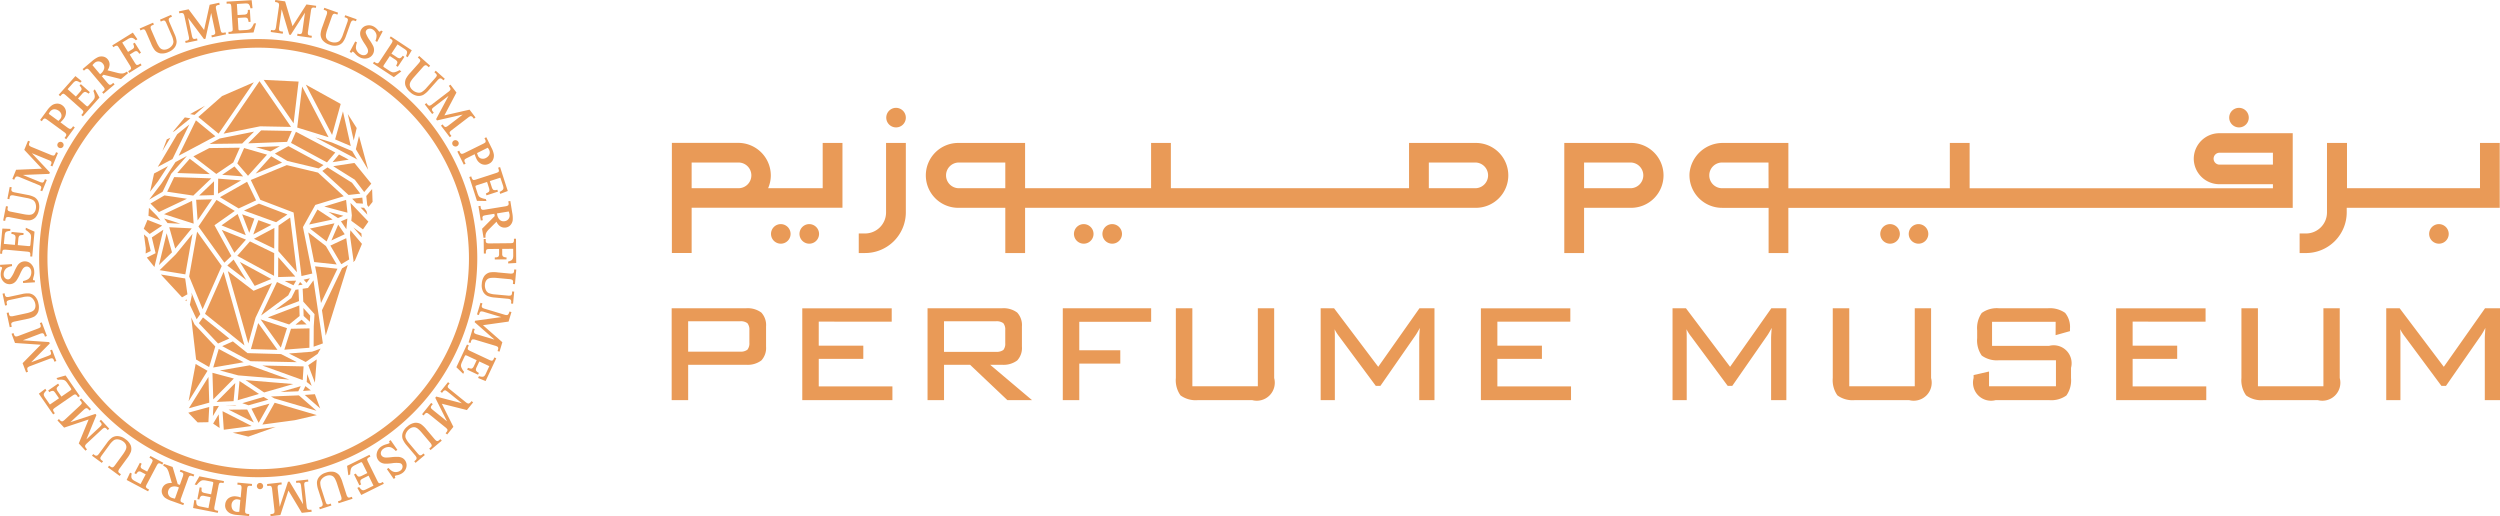 <svg xmlns="http://www.w3.org/2000/svg" width="200" height="41.294" viewBox="0 0 200 41.294"><defs><style>.a,.b{fill:#e99a57;}.a{fill-rule:evenodd;}</style></defs><g transform="translate(239 -297)"><g transform="translate(-239 297)"><path class="a" d="M232.191,310.5a16.86,16.86,0,1,0-16.859,16.871A16.866,16.866,0,0,0,232.191,310.5m.665,0a17.525,17.525,0,1,1-17.525-17.537A17.532,17.532,0,0,1,232.856,310.5Z" transform="translate(-194.674 -289.837)"/><path class="a" d="M218.8,296.434l-2.793-.136,2.393,3.476Zm-10.819,11.853-.921.616.3,1.26-.7.352.606.754Zm-1.268-.79-.3.714.476.413,1-.668Zm1.636-4.3-1.111.592-.319,1.455.638-.837Zm.191-2.27-.284.137-.351.932Zm1.52-1.062-.974.786-1.55,2.608,1.177-.628Zm.528-.332-1.381,2.834,2.935-1.559Zm.728-1.168-1.2.671.363.062Zm-1.171,1.01-.446-.076-.969,1.172.141-.068Zm8.939-2.547-.393,3.283,2.507.773ZM223.091,302l-1.622-.692-1.321-.408,3.3,1.74.087.106Zm.543-1.213-.254,1.057.987,1.65Zm-.9-1.757.477,2.114.237-.993Zm-.385-.211-.626,2.24,1.25.534Zm-12.485,3.567-.911.484-1.126,1.722-.98,1.286,1.072-.625.688-1.44Zm5.376-1.948-2.748.551-.816.434,2.611-.033Zm-5.383,13.423-.122.068.092.076Zm.369-.546.032.233-.157.741.544,1.16.29-.407Zm3.874-2.455,1.189,1.919,1.329-.552Zm2.763-2.717-1.634.868,1.622.786Zm-2.939-1.114-1.292.909,1.945.786Zm4.2.285-.931.641L217.18,310l1.488,1.687Zm-.219-.247-2.275-.869-1.2.557,2.573.931Zm-1.056,3.093-1.94-.94-1.014,1.154,2.942,1.6Zm-.182,2.4-1.469.61-2.06-1.572,1.64,5.791.578-2.066Zm1.938-.2-.926.027.712.343Zm1.1-.189-.5.113.234.253Zm-.849,2.172-2.516.957,1.707.567.835-.681Zm1.465,3.876.241-.422-.689.247-1.842.143,1.336.681Zm-.332-5.882-.44.609-.423.062.049,1.031.9,1-.062.976-.011,1.63.74-.265Zm-8.477,7.235-.949-.545L210,322.01Zm.623-1.945-1.659-1.762-.269-.572.393,3.378,1.044.6Zm7.968,3.817-.811.059,1.234,1.078Zm-.76-.646-.184.386.62-.045Zm-2.875,1.4-1.441.408.577,1.127Zm-4.041.182-.443.021-.042.79Zm1.3-.062-.794.038.885-.008Zm-4-10.133-1.944-.317,1.69,1.825.433-.24Zm2.988,10.617.1,1.487,2.23-.3Zm1.971-.133-1.483.013,2.014,1.023Zm-2.035-11.48-1.971-2.748-.636,3.583,1.077,2.62Zm4.742,7.045-2.681-.075-1.171-.94-.853.38,2.257,1.206,3.718.077Zm6.842-11.433-.193-.269-.28-.016.536.563Zm-1.291,1.529-.037.384.287,2.046-.035.112.144-.107.566-1.347Zm.953-2.613-.811.09.344.361.516.03Zm.784-.684-.467.554.074.725.106.148.324-.4Zm-4.327-1.316-2.5-.6-2.88,1.191.763,1.585,2.663,1.017.629,5.082.866-.2-.147-.736-.6-2.978.989-1.776,2.275-.694Zm-6.659,3.067-1.462-.882-1.446,2.126,2.075,2.894.561-.533-1.353-2.462Zm-6.228.394-.64-.645-.038.64.96.376Zm-.749,1.738-.291-.253.149,1.1-.011.426.406-.2Zm7.961-4.466-2.171,1.234,1.5.9,1.391-.646Zm1.595-2.169-1.833-.53-.545,1.23.857.991Zm2.31-1.831-.389.892,2.874,1.558.666-.79Zm-3.367-3.957-2.539,1.1-1.9,1.673L212.4,300.6Zm8.051,6.452-1.7.259,1.728,1.081.752.988.567-.673Zm-1.235-.678-.518.614,1.3-.2Zm-4.731-.662-1.93.074,1.18.342Zm-3.1,2.737-1.836-.142-.016,1.2Zm-3.891,4.28-1.334,1.631-1.294,1.268,2.055.336Zm-.443-2.812-1.8-.269-1.119.652.676.68Zm.383,2.367-1.8-.089.479,1.706Zm-2.009.389-.613,2.547,1.042-1.02Zm2.035-2.587-2.242,1.062,2.368.758Zm2.525,5.674-1.488,3.362,3.157,2.532Zm-.39,6.172-.443,1.484,2.434-.422Zm-.824,2.237-1.567,2.508,1.631-.448Zm5.38,4-1.355.182-2.081.281,1.243.313Zm1.855-2.524-2.23.09.273.154,3.365.988Zm.149-.734-1.61.465,1.414-.057Zm-5.351-.613-1.714-.458.067,2.125Zm.453.2-.143,1.534,1.7-.5Zm4.3.241-3.817-.314,1.484.987Zm1.115-.8-.04.635.4.312Zm.76-1.171-.676.462.53,1.4Zm-1.05.559-3.3-.069,3.229,1.163Zm-3.631-3.466-.583,2.083,2.122.06Zm5.412-6.165-1.408-1.088.475,2.371,1.8.193Zm-.67-2.919-.666,1.2,1.878-.4Zm2.392.726-.512.218.429.632Zm.25-1.254.107.993-.043.437.934.689.434-.62Zm-9.279-2.918-.987.669,1.678.13Zm-3.58-.614-1,1.14,2.609.089Zm1.942,1.8-1.189,1.14,1.175-.032Zm5.95-2.812-1.084.6,1,.586,2.5.6.393-.267Zm5.086,2.929-1.96-1.227-.415.283,2.1,1.923.943-.105Zm-7.4-8.125L212.8,300.6l2.925-.587,2.47.048Zm6.713,10.769-1.2-.316.765.5Zm-.415.709-.546,1.266,1.067-.5Zm1.855.7-.646-.477.671.79Zm-1.09,2.524-.458.274-1.607,3.349.3,2.03Zm-3.945,1.953-.236.034-.332.658-1.327.986,1.939-.739Zm.939,2.1-.546-.608.02.636.5.466Zm-.054,1.022-1.482.031-.533,1.675,2.006-.156ZM214.1,301.724l-2.441.03-1.276.664,1.835,1.406,1.358-.92Zm4.161-1.339-2.455-.047-1.04,1.038,3.114-.118Zm-6.443,3.791-2.971-.1-.56,1.168,2.089.312Zm4.791-1.767-1.247,1.386,2.117-.876ZM222.6,305.9l-1.745.532,1.854.491Zm.012,3.064-1.269.591.873,1.487.633-.378Zm-.943-1.191-1.96.42,1.334,1.032Zm.24,3.634-1.79-.193.134.678.339,2.261Zm-2.869,4.076-.487.4.891-.021Zm-3.24-.335,2.172-1.612.259-.514-1.158-.554Zm2.074,1.012-2.113-.7,1.619,2.256Zm1.048-3.694-.156.268.356-.053Zm-7.051-6.611-1.266.034.116,1.656Zm-3.831,1.531.28.37,1.03.05Zm3.111,7.916-.327.459,1.534,1.629.9-.4Zm2.584,5.246-1.5,1.516L213.6,322Zm2.649,1.335-.388-.22-1.7.5.5.168Zm-3.978,1.174-.443.74.522.354Zm7.854.06-3.373-.99-.985,1.747,2.59-.349Zm-8.609-.652-1.676.46.748.775.863-.016Zm3.612-15.061-.98-.354.572,1.483Zm1.36.493-1.039-.377-.409,1.146Zm-3.968.4,1.009,1.835.925-1.053Zm4.519,2.187-.011,1.589,1.376-.041Zm-3.574.19-.5.478,1.516,1.156Zm1.293,8.459-2.388.414,1.466.391,4.093.337Zm7.277-20.909-2.79-1.545,2.1,4.025Z" transform="translate(-194.913 -289.908)"/><path class="a" d="M202.613,295.706l.011-.008c.01-.008.021-.016.032-.025a.774.774,0,0,0,.289-.431.447.447,0,0,0-.105-.376.45.45,0,0,0-.673-.058,1.45,1.45,0,0,0-.165.173Zm-3.333,3.737c.032-.03.063-.062.093-.093a1.176,1.176,0,0,0,.079-.093.391.391,0,0,0,.066-.315.494.494,0,0,0-.207-.307.649.649,0,0,0-.262-.115.407.407,0,0,0-.248.025.506.506,0,0,0-.2.165.938.938,0,0,0-.092.169Zm9.639,29.323-.014-.006-.036-.014a.769.769,0,0,0-.517-.033.448.448,0,0,0-.272.281.449.449,0,0,0,.291.609,1.356,1.356,0,0,0,.231.055Zm4.916,1c-.042-.012-.084-.022-.127-.032a1.192,1.192,0,0,0-.121-.02.385.385,0,0,0-.3.1.489.489,0,0,0-.157.335.655.655,0,0,0,.035.284.4.4,0,0,0,.149.2.483.483,0,0,0,.243.086.919.919,0,0,0,.193-.008Zm11.391-37.489-.448.845-.139-.075.015-.039a1.041,1.041,0,0,0,.077-.385.569.569,0,0,0-.1-.295.637.637,0,0,0-.23-.214.4.4,0,0,0-.3-.041.305.305,0,0,0-.205.151.274.274,0,0,0-.023.189,2.191,2.191,0,0,0,.3.561,3.7,3.7,0,0,1,.291.484.749.749,0,0,1,.066.322.667.667,0,0,1-.078.3.69.69,0,0,1-.451.352.843.843,0,0,1-.631-.088,1.247,1.247,0,0,1-.178-.114,1.721,1.721,0,0,1-.183-.175,1.084,1.084,0,0,0-.16-.148.051.051,0,0,0-.039-.007.235.235,0,0,0-.065.066l-.024.033-.14-.073.444-.839.139.073-.013.039a1.2,1.2,0,0,0-.072.4.57.57,0,0,0,.106.287.711.711,0,0,0,.264.232.472.472,0,0,0,.342.059.33.33,0,0,0,.222-.167.344.344,0,0,0,.037-.165.512.512,0,0,0-.052-.208,3.436,3.436,0,0,0-.233-.384,3.594,3.594,0,0,1-.272-.471.805.805,0,0,1-.076-.323.633.633,0,0,1,.075-.306.663.663,0,0,1,.429-.335.785.785,0,0,1,.589.078,1.1,1.1,0,0,1,.342.3.5.5,0,0,0,.092.1.061.061,0,0,0,.047.008.251.251,0,0,0,.073-.063l.025-.029Zm-3.058-1.134.056-.155.915.324-.055.155-.134-.047a.2.2,0,0,0-.208.033.658.658,0,0,0-.107.214l-.338.95a1.832,1.832,0,0,1-.271.537.785.785,0,0,1-.419.253,1.093,1.093,0,0,1-.634-.06,1.182,1.182,0,0,1-.556-.357.814.814,0,0,1-.164-.487,2.184,2.184,0,0,1,.152-.613l.325-.917a.53.53,0,0,0,.041-.271.226.226,0,0,0-.14-.107l-.133-.048.055-.154,1.1.391-.055.155-.136-.048a.206.206,0,0,0-.2.012.6.6,0,0,0-.117.221l-.362,1.023a2.18,2.18,0,0,0-.085.316.69.69,0,0,0-.008.286.488.488,0,0,0,.121.208.634.634,0,0,0,.261.158.832.832,0,0,0,.423.044.528.528,0,0,0,.311-.153,1.639,1.639,0,0,0,.245-.49l.337-.95a.616.616,0,0,0,.05-.258.226.226,0,0,0-.144-.119Zm-5.026-.629-.2,1.427a.616.616,0,0,0,0,.257.239.239,0,0,0,.172.086l.136.02-.023.163-.962-.138.023-.162.136.019a.215.215,0,0,0,.2-.047.65.65,0,0,0,.066-.234l.23-1.61a.555.555,0,0,0,0-.22.163.163,0,0,0-.064-.078.516.516,0,0,0-.2-.06l-.048-.007.023-.162.785.112.591,1.984,1.116-1.739.778.11-.023.163-.134-.02a.222.222,0,0,0-.2.047.661.661,0,0,0-.065.234l-.23,1.611a.589.589,0,0,0,0,.258.239.239,0,0,0,.171.086l.135.02-.023.162-1.152-.164.024-.164.136.021a.215.215,0,0,0,.2-.048.63.63,0,0,0,.065-.233l.2-1.427-1.141,1.778-.121-.018Zm-3.584-.427.054.886.5-.03a.45.45,0,0,0,.249-.067.383.383,0,0,0,.073-.267v-.047l.162-.01.058.963-.158.01-.008-.041a.978.978,0,0,0-.06-.216.187.187,0,0,0-.091-.074.53.53,0,0,0-.211-.02l-.5.03.047.772a.916.916,0,0,0,.021.182.065.065,0,0,0,.033.031.35.35,0,0,0,.115.008l.42-.024a1.159,1.159,0,0,0,.29-.046.4.4,0,0,0,.156-.112,1.38,1.38,0,0,0,.2-.345l.012-.027.172-.009-.2.733-2,.12-.009-.164.136-.008a.292.292,0,0,0,.144-.048.1.1,0,0,0,.052-.063.916.916,0,0,0,0-.226l-.1-1.616a.677.677,0,0,0-.051-.257.261.261,0,0,0-.188-.046l-.136.008-.01-.164,2.01-.12.069.642-.162.011-.01-.039a.9.9,0,0,0-.094-.251.25.25,0,0,0-.121-.087.862.862,0,0,0-.241-.01Zm-3.9,1.116.3,1.41a.63.63,0,0,0,.09.241.244.244,0,0,0,.19.021l.134-.029.034.161-.949.2-.035-.16.135-.029a.217.217,0,0,0,.168-.112.659.659,0,0,0-.02-.242l-.341-1.59a.61.61,0,0,0-.076-.206.164.164,0,0,0-.088-.051.515.515,0,0,0-.2.012l-.047.01-.034-.16.775-.166,1.24,1.657.445-2.018.768-.164.035.161-.133.027a.22.22,0,0,0-.169.112.642.642,0,0,0,.019.243l.341,1.59c.012.051.048.209.093.241a.239.239,0,0,0,.19.021l.132-.026.034.159-1.136.244-.034-.161.135-.028a.216.216,0,0,0,.167-.112.657.657,0,0,0-.02-.242l-.3-1.41-.456,2.063-.12.025Zm-2.187.292-.064-.151.89-.387.065.151-.13.056a.2.2,0,0,0-.129.167.656.656,0,0,0,.065.23l.4.926a1.821,1.821,0,0,1,.167.578.791.791,0,0,1-.133.47,1.1,1.1,0,0,1-.5.389,1.189,1.189,0,0,1-.651.12A.81.81,0,0,1,207,293.8a2.179,2.179,0,0,1-.308-.552l-.388-.893c-.025-.061-.09-.2-.153-.226a.222.222,0,0,0-.176.016l-.13.058-.065-.15,1.073-.467.065.149-.131.058a.2.2,0,0,0-.135.142.6.6,0,0,0,.063.242l.432.994a2.263,2.263,0,0,0,.154.288.665.665,0,0,0,.189.214.48.48,0,0,0,.23.071.647.647,0,0,0,.3-.062.846.846,0,0,0,.34-.257.529.529,0,0,0,.122-.324,1.639,1.639,0,0,0-.155-.526l-.4-.925c-.021-.048-.089-.2-.14-.222a.227.227,0,0,0-.186.011Zm-3.086,1.68.464.747.342-.212a.3.3,0,0,0,.139-.15.457.457,0,0,0-.06-.251l-.018-.039.134-.084.5.8-.139.087-.026-.04a.47.47,0,0,0-.128-.146.188.188,0,0,0-.111-.027.381.381,0,0,0-.156.063l-.342.213.389.626a.9.9,0,0,0,.141.186.11.11,0,0,0,.074.017.3.3,0,0,0,.143-.044l.116-.072.087.14-.987.614-.086-.14.115-.072a.227.227,0,0,0,.12-.158.649.649,0,0,0-.1-.233l-.85-1.368a.844.844,0,0,0-.139-.186.121.121,0,0,0-.076-.019.286.286,0,0,0-.143.046l-.116.071-.086-.14,1.648-1.025.367.531-.129.08-.027-.025a.721.721,0,0,0-.214-.149.314.314,0,0,0-.17-.017.812.812,0,0,0-.246.112Zm-1.495,2.575c-.031.028-.061.056-.094.083l-.039.031-.006,0,.434.516c.033.038.143.166.2.173a.217.217,0,0,0,.173-.062l.11-.093.106.125-.888.75-.107-.125.108-.092a.207.207,0,0,0,.09-.183.7.7,0,0,0-.134-.2l-1.038-1.232c-.032-.039-.143-.166-.2-.173a.228.228,0,0,0-.176.063l-.108.092-.105-.126.729-.614a2.2,2.2,0,0,1,.5-.341.71.71,0,0,1,.408-.046.606.606,0,0,1,.368.215.633.633,0,0,1,.153.433.853.853,0,0,1-.167.451l.783.2a1.307,1.307,0,0,0,.425.054.713.713,0,0,0,.3-.126l.036-.023.1.121-.565.477Zm-2.876,1.154.662.59.332-.374a.454.454,0,0,0,.129-.223.388.388,0,0,0-.136-.241l-.033-.032.107-.122.72.641-.1.119-.035-.023a1,1,0,0,0-.2-.111.189.189,0,0,0-.116.012.545.545,0,0,0-.163.136l-.333.374.578.514a1,1,0,0,0,.142.112.077.077,0,0,0,.047,0,.314.314,0,0,0,.088-.077l.28-.315a1.138,1.138,0,0,0,.174-.235.428.428,0,0,0,.03-.191,1.358,1.358,0,0,0-.1-.387l-.011-.028.115-.128.373.663-1.331,1.5-.122-.11.091-.1a.312.312,0,0,0,.069-.135.1.1,0,0,0-.01-.083.862.862,0,0,0-.154-.162l-1.21-1.076c-.035-.031-.167-.146-.216-.146a.25.25,0,0,0-.166.1l-.092.1-.122-.109,1.338-1.5.5.405-.107.122-.034-.021a.915.915,0,0,0-.243-.112.262.262,0,0,0-.147.023.86.86,0,0,0-.179.164Zm-.568,2.658.539.4c.04.029.179.127.232.121a.22.22,0,0,0,.154-.1l.084-.116.134.1-.686.939-.133-.1.084-.116a.207.207,0,0,0,.044-.2.712.712,0,0,0-.179-.167l-1.3-.951c-.04-.029-.178-.127-.229-.123a.23.23,0,0,0-.157.105l-.085.114-.132-.1.567-.775a1.681,1.681,0,0,1,.379-.4.771.771,0,0,1,.4-.133.645.645,0,0,1,.422.131.705.705,0,0,1,.3.487.856.856,0,0,1-.19.606,2.055,2.055,0,0,1-.251.274Zm-.217,1.678a.249.249,0,0,1,.155-.116.245.245,0,0,1,.188.028.25.25,0,0,1-.065.459.253.253,0,0,1-.307-.182A.248.248,0,0,1,199.229,301.242Zm-2.79,2.526,1.333.549a.624.624,0,0,0,.251.062.241.241,0,0,0,.125-.146l.053-.126.151.063-.369.9-.152-.061.053-.128a.218.218,0,0,0,0-.2.638.638,0,0,0-.211-.122l-1.5-.618a.555.555,0,0,0-.213-.053.168.168,0,0,0-.091.043.508.508,0,0,0-.105.175l-.018.044-.152-.061.3-.735,2.066-.087-1.411-1.508.3-.727.152.062-.051.125a.222.222,0,0,0,0,.2.658.658,0,0,0,.211.122l1.5.617a.592.592,0,0,0,.251.061.246.246,0,0,0,.125-.146l.052-.125.152.062-.442,1.075-.152-.062.053-.127a.215.215,0,0,0,0-.2.653.653,0,0,0-.211-.121l-1.333-.548,1.443,1.542-.047.113Zm-1.078,1.942-.162-.031.185-.953.162.03-.027.139a.206.206,0,0,0,.064.2.674.674,0,0,0,.226.074l.991.193a1.86,1.86,0,0,1,.571.189.787.787,0,0,1,.311.377,1.1,1.1,0,0,1,.035.636,1.19,1.19,0,0,1-.269.6.812.812,0,0,1-.457.233,2.185,2.185,0,0,1-.63-.059l-.954-.187a.52.52,0,0,0-.273,0,.221.221,0,0,0-.086.154l-.027.139-.161-.031.224-1.15.161.031-.027.141a.208.208,0,0,0,.041.192.589.589,0,0,0,.235.083l1.063.208a2.432,2.432,0,0,0,.325.037.7.7,0,0,0,.283-.035.489.489,0,0,0,.188-.15.644.644,0,0,0,.119-.281.852.852,0,0,0-.02-.426.521.521,0,0,0-.2-.284,1.612,1.612,0,0,0-.52-.17l-.989-.193a.609.609,0,0,0-.262-.011.229.229,0,0,0-.1.16Zm-.445,3.572.883.082.045-.5a.464.464,0,0,0-.028-.256.39.39,0,0,0-.253-.114l-.045-.006.014-.161.961.088-.014.158-.043,0a.935.935,0,0,0-.223.026.176.176,0,0,0-.086.078.535.535,0,0,0-.052.205l-.046.5.769.07a.958.958,0,0,0,.183.007.065.065,0,0,0,.036-.028.314.314,0,0,0,.025-.113l.039-.419a1.142,1.142,0,0,0,0-.294.405.405,0,0,0-.089-.171,1.341,1.341,0,0,0-.309-.254l-.024-.016.016-.172.694.313-.184,1.994-.164-.015.013-.136a.3.3,0,0,0-.024-.15.1.1,0,0,0-.055-.061.934.934,0,0,0-.223-.039l-1.611-.148a.683.683,0,0,0-.261.012.252.252,0,0,0-.074.179l-.012.136-.164-.015.185-2.005.644.028-.014.161-.04,0a.911.911,0,0,0-.262.055.25.25,0,0,0-.1.106.84.84,0,0,0-.046.237Zm-.309,1.678.955-.058.01.158-.041.008a1.031,1.031,0,0,0-.369.135.569.569,0,0,0-.2.238.621.621,0,0,0-.061.308.4.4,0,0,0,.119.276.314.314,0,0,0,.236.1.27.27,0,0,0,.173-.078,2.186,2.186,0,0,0,.323-.548,3.489,3.489,0,0,1,.262-.5.751.751,0,0,1,.239-.225.69.69,0,0,1,.837.111.843.843,0,0,1,.254.583,1.407,1.407,0,0,1,0,.213,1.788,1.788,0,0,1-.056.246,1.183,1.183,0,0,0-.043.215.054.054,0,0,0,.015.036.248.248,0,0,0,.092.022l.041,0,.009.157-.947.056-.01-.156.04-.01a1.174,1.174,0,0,0,.376-.145.578.578,0,0,0,.188-.24.725.725,0,0,0,.062-.346.48.48,0,0,0-.128-.322.331.331,0,0,0-.258-.1.351.351,0,0,0-.161.054.524.524,0,0,0-.15.153,3.412,3.412,0,0,0-.206.4,3.546,3.546,0,0,1-.261.479.813.813,0,0,1-.235.233.632.632,0,0,1-.3.093.657.657,0,0,1-.508-.19.786.786,0,0,1-.239-.544,1.086,1.086,0,0,1,.074-.445.49.49,0,0,0,.033-.129.062.062,0,0,0-.017-.043.217.217,0,0,0-.093-.03l-.038-.006Zm.565,3.222-.161.034-.2-.95.161-.034.03.139a.2.2,0,0,0,.138.16.675.675,0,0,0,.237-.021l.986-.212a1.859,1.859,0,0,1,.6-.05.779.779,0,0,1,.434.224,1.1,1.1,0,0,1,.282.571,1.2,1.2,0,0,1-.012.66.809.809,0,0,1-.328.4,2.2,2.2,0,0,1-.6.191l-.951.2a.535.535,0,0,0-.252.106.221.221,0,0,0-.018.176l.029.139-.161.033-.245-1.144.16-.035.03.141a.205.205,0,0,0,.112.16.6.6,0,0,0,.25-.016l1.059-.228a2.313,2.313,0,0,0,.313-.093.668.668,0,0,0,.247-.144.485.485,0,0,0,.115-.212.661.661,0,0,0,0-.306.843.843,0,0,0-.185-.384.524.524,0,0,0-.294-.185,1.629,1.629,0,0,0-.545.049l-.985.212a.614.614,0,0,0-.245.092.225.225,0,0,0-.026.186Zm1.927,4.574,1.348-.509c.047-.018.2-.079.226-.126a.236.236,0,0,0-.007-.19l-.049-.129.153-.059.344.909-.154.058-.049-.129a.211.211,0,0,0-.136-.147.614.614,0,0,0-.236.055l-1.521.573a.591.591,0,0,0-.192.107.156.156,0,0,0-.037.094.512.512,0,0,0,.042.2l.018.045-.154.058-.279-.741,1.452-1.474-2.061-.141-.276-.735.153-.06.048.128a.215.215,0,0,0,.137.149.644.644,0,0,0,.237-.054l1.52-.575c.048-.018.2-.078.225-.126a.24.24,0,0,0-.007-.192l-.049-.127.154-.057.411,1.087-.154.059-.049-.129a.215.215,0,0,0-.135-.148.656.656,0,0,0-.237.055l-1.348.509,2.107.144.044.114Zm1.5,3.379.729-.5-.283-.411c-.038-.055-.117-.162-.186-.179a.392.392,0,0,0-.267.076l-.038.023-.093-.133.794-.549.089.13-.031.028a1.006,1.006,0,0,0-.153.163.184.184,0,0,0-.016.116.532.532,0,0,0,.093.191l.284.411.636-.439a.925.925,0,0,0,.144-.112.064.064,0,0,0,.01-.045.346.346,0,0,0-.053-.1l-.24-.347a1.083,1.083,0,0,0-.187-.224.4.4,0,0,0-.179-.076,1.37,1.37,0,0,0-.4,0l-.029,0-.1-.143.732-.205,1.137,1.647-.135.094-.078-.113a.29.29,0,0,0-.113-.1.106.106,0,0,0-.082-.012.906.906,0,0,0-.2.112l-1.332.92c-.039.027-.182.128-.193.177a.254.254,0,0,0,.059.185l.077.111-.135.095-1.144-1.658.513-.393.092.134-.028.028a.938.938,0,0,0-.166.211.247.247,0,0,0-.012.148.836.836,0,0,0,.117.212Zm2.922,2.788,1.056-.982c.037-.034.156-.147.162-.2a.244.244,0,0,0-.08-.175l-.093-.1.12-.112.661.713-.121.111-.093-.1a.215.215,0,0,0-.183-.085.643.643,0,0,0-.2.14l-1.191,1.107a.558.558,0,0,0-.138.172.161.161,0,0,0,0,.1.5.5,0,0,0,.114.168l.033.035-.119.113-.541-.581.788-1.915-1.96.65-.534-.576.12-.112.092.1a.222.222,0,0,0,.184.088.641.641,0,0,0,.2-.141l1.192-1.107c.037-.034.154-.148.159-.2a.236.236,0,0,0-.079-.174l-.092-.1.121-.112.791.853-.12.112-.094-.1a.217.217,0,0,0-.183-.086.656.656,0,0,0-.2.141l-1.055.981,2-.664.083.09Zm1.331,1.747-.1.133-.785-.574.1-.131.113.082a.2.2,0,0,0,.21.027c.048-.017.135-.133.164-.173l.6-.816a1.89,1.89,0,0,1,.414-.437.784.784,0,0,1,.473-.121,1.1,1.1,0,0,1,.591.237,1.193,1.193,0,0,1,.432.5.816.816,0,0,1,.018.513,2.179,2.179,0,0,1-.322.544l-.574.785a.522.522,0,0,0-.117.247.218.218,0,0,0,.1.144l.113.083-.1.134-.945-.692.1-.132.116.084a.206.206,0,0,0,.19.045c.056-.02.141-.132.175-.178l.64-.876a2.3,2.3,0,0,0,.172-.277.678.678,0,0,0,.088-.271.477.477,0,0,0-.055-.234.638.638,0,0,0-.205-.228.842.842,0,0,0-.392-.163.522.522,0,0,0-.343.059,1.626,1.626,0,0,0-.375.4l-.595.813c-.031.043-.126.177-.121.233a.232.232,0,0,0,.1.156Zm3,1.828.412-.777-.355-.189a.3.3,0,0,0-.2-.043c-.071.02-.147.119-.186.177l-.024.035-.141-.073.44-.833.144.077-.021.043a.494.494,0,0,0-.061.183.191.191,0,0,0,.033.11.375.375,0,0,0,.134.1l.354.189.346-.652a.938.938,0,0,0,.09-.215.113.113,0,0,0-.023-.072.288.288,0,0,0-.109-.1l-.121-.064.076-.145,1.028.544-.077.146-.12-.063a.226.226,0,0,0-.2-.025c-.049.022-.125.162-.149.208l-.754,1.424a.9.9,0,0,0-.091.212.12.12,0,0,0,.023.074.283.283,0,0,0,.11.1l.121.064-.077.146-1.715-.91.274-.584.134.07-.008.036a.733.733,0,0,0-.022.26.328.328,0,0,0,.071.156.817.817,0,0,0,.222.155Zm2.975.006c.04.013.079.024.118.039l.05.019,0,0,.226-.635a.633.633,0,0,0,.05-.259.22.22,0,0,0-.141-.117l-.138-.049.056-.154,1.1.389-.056.155-.134-.048a.207.207,0,0,0-.2.015.711.711,0,0,0-.108.218L209.1,329.6a.609.609,0,0,0-.05.257.231.231,0,0,0,.144.12l.133.048-.055.154-.9-.32a2.206,2.206,0,0,1-.545-.256.717.717,0,0,1-.245-.33.607.607,0,0,1,0-.425.63.63,0,0,1,.3-.353.85.85,0,0,1,.473-.083l-.226-.775a1.336,1.336,0,0,0-.167-.395.739.739,0,0,0-.26-.194l-.039-.019.054-.149.7.247Zm2.457,1.915.169-.871-.49-.1a.463.463,0,0,0-.258,0,.4.4,0,0,0-.139.24l-.011.044-.158-.029.184-.947.155.03,0,.042a1.013,1.013,0,0,0,0,.225.181.181,0,0,0,.07.094.529.529,0,0,0,.2.071l.49.1.148-.759a.9.9,0,0,0,.024-.181.062.062,0,0,0-.024-.039.32.32,0,0,0-.109-.036l-.414-.081a1.177,1.177,0,0,0-.292-.028.4.4,0,0,0-.18.07,1.357,1.357,0,0,0-.282.282l-.019.023-.169-.034.381-.658,1.963.382-.03.161-.135-.026a.314.314,0,0,0-.15.009.111.111,0,0,0-.066.05.929.929,0,0,0-.061.218l-.308,1.589a.674.674,0,0,0-.016.26.254.254,0,0,0,.171.092l.134.026-.031.161-1.976-.386.094-.639.158.031v.039a.9.9,0,0,0,.028.267.248.248,0,0,0,.095.114.832.832,0,0,0,.232.07Zm2.579-.854.061-.666a.6.6,0,0,0-.016-.262.225.225,0,0,0-.168-.08l-.143-.013.015-.164,1.159.107-.016.163-.142-.013a.209.209,0,0,0-.192.063.723.723,0,0,0-.051.239l-.148,1.6a.651.651,0,0,0,.014.262.234.234,0,0,0,.17.081l.142.012-.014.165-.958-.089a1.7,1.7,0,0,1-.534-.121.778.778,0,0,1-.321-.278.641.641,0,0,1-.1-.429.706.706,0,0,1,.264-.509.852.852,0,0,1,.617-.149,1.627,1.627,0,0,1,.2.032C213.744,329.533,213.8,329.547,213.855,329.564Zm20.508-22.721,0,.014c0,.013,0,.026.006.04a.762.762,0,0,0,.22.47.45.45,0,0,0,.378.1.472.472,0,0,0,.32-.184.466.466,0,0,0,.073-.364,1.38,1.38,0,0,0-.062-.23Zm-1.6-4.827c.012.042.024.084.04.126a.814.814,0,0,0,.046.113.387.387,0,0,0,.248.2.491.491,0,0,0,.367-.043.644.644,0,0,0,.224-.179.413.413,0,0,0,.092-.232.5.5,0,0,0-.055-.252.9.9,0,0,0-.107-.16Zm-15.088,27-.646,1.962-.781.087-.019-.164.135-.016a.218.218,0,0,0,.18-.095.635.635,0,0,0,.006-.243l-.18-1.616a.58.58,0,0,0-.067-.25.237.237,0,0,0-.186-.04l-.136.015-.017-.164,1.156-.128.017.163-.136.016a.218.218,0,0,0-.178.1.635.635,0,0,0-.006.243l.158,1.432.662-2.006.121-.014,1.088,1.814-.158-1.434a.624.624,0,0,0-.065-.249.241.241,0,0,0-.187-.04l-.137.015-.018-.163.965-.107.018.164-.137.016a.216.216,0,0,0-.178.095.65.65,0,0,0,0,.242l.179,1.618a.573.573,0,0,0,.056.213.163.163,0,0,0,.081.059.5.5,0,0,0,.2.008l.048,0,.019.163-.788.087Zm3.385,1.042.051.155-.925.3-.05-.157.136-.042a.2.2,0,0,0,.144-.153.661.661,0,0,0-.044-.235l-.309-.96a1.835,1.835,0,0,1-.109-.593.778.778,0,0,1,.18-.454,1.1,1.1,0,0,1,.54-.338,1.184,1.184,0,0,1,.658-.055.812.812,0,0,1,.426.287,2.213,2.213,0,0,1,.251.58l.3.926a.52.52,0,0,0,.13.24.22.22,0,0,0,.176,0l.136-.044.05.157-1.114.359-.05-.157.137-.043a.2.2,0,0,0,.147-.129.6.6,0,0,0-.04-.246l-.332-1.032a2.264,2.264,0,0,0-.125-.3.667.667,0,0,0-.167-.231.475.475,0,0,0-.222-.093.646.646,0,0,0-.3.032.844.844,0,0,0-.362.222.525.525,0,0,0-.154.312,1.618,1.618,0,0,0,.1.537l.309.96c.016.049.069.207.117.234a.222.222,0,0,0,.186.008Zm3.419-1.434-.393-.8-.447.222c-.06.029-.177.093-.2.158a.383.383,0,0,0,.035.275l.018.042-.144.073-.427-.866.142-.071.023.035a.983.983,0,0,0,.139.176.183.183,0,0,0,.112.033.537.537,0,0,0,.2-.064l.448-.221-.342-.694a.992.992,0,0,0-.091-.158.06.06,0,0,0-.043-.017.347.347,0,0,0-.109.037l-.378.187a1.163,1.163,0,0,0-.249.154.406.406,0,0,0-.1.165,1.388,1.388,0,0,0-.054.4v.029l-.154.077-.1-.756,1.793-.886.073.147-.123.061a.3.3,0,0,0-.113.1.1.1,0,0,0-.023.08.892.892,0,0,0,.083.209l.717,1.452c.02.043.1.2.146.216a.247.247,0,0,0,.19-.03l.122-.061.074.147-1.805.893-.313-.565.145-.072.024.032a.887.887,0,0,0,.183.194.248.248,0,0,0,.145.033.833.833,0,0,0,.227-.085Zm1.616-.54-.544-.785.13-.092.028.031a1.056,1.056,0,0,0,.307.247.573.573,0,0,0,.308.048.635.635,0,0,0,.295-.105.4.4,0,0,0,.175-.247.308.308,0,0,0-.04-.251.27.27,0,0,0-.157-.107,2.131,2.131,0,0,0-.636.008,3.409,3.409,0,0,1-.563.034.762.762,0,0,1-.316-.087.678.678,0,0,1-.235-.211.691.691,0,0,1-.1-.564.843.843,0,0,1,.367-.519,1.234,1.234,0,0,1,.184-.1,1.712,1.712,0,0,1,.241-.082,1.082,1.082,0,0,0,.206-.075.049.049,0,0,0,.022-.03.231.231,0,0,0-.028-.09l-.019-.037.129-.089.541.78-.13.089-.028-.028a1.18,1.18,0,0,0-.318-.246.572.572,0,0,0-.3-.038.73.73,0,0,0-.329.126.48.48,0,0,0-.209.277.333.333,0,0,0,.046.275.356.356,0,0,0,.129.108.517.517,0,0,0,.21.05,3.28,3.28,0,0,0,.447-.029,3.5,3.5,0,0,1,.544-.025.813.813,0,0,1,.321.081.623.623,0,0,1,.236.208.664.664,0,0,1,.1.534.787.787,0,0,1-.341.486,1.1,1.1,0,0,1-.42.167.473.473,0,0,0-.128.038.064.064,0,0,0-.028.036.228.228,0,0,0,.022.095l.016.036Zm2.386-2.036.106.125-.743.627-.105-.126.108-.092a.2.2,0,0,0,.075-.2.656.656,0,0,0-.129-.2l-.651-.772a1.9,1.9,0,0,1-.326-.506.788.788,0,0,1-.007-.488,1.1,1.1,0,0,1,.372-.518,1.174,1.174,0,0,1,.589-.3.811.811,0,0,1,.5.1,2.2,2.2,0,0,1,.453.442l.627.743c.043.051.143.162.212.173a.229.229,0,0,0,.164-.066l.108-.091.105.126-.9.755-.1-.128.108-.091a.2.2,0,0,0,.09-.174.6.6,0,0,0-.132-.214l-.7-.829a2.339,2.339,0,0,0-.229-.232.681.681,0,0,0-.243-.15.491.491,0,0,0-.241,0,.655.655,0,0,0-.268.145.842.842,0,0,0-.251.344.517.517,0,0,0-.024.347,1.619,1.619,0,0,0,.3.458l.649.771c.033.04.143.165.2.173a.224.224,0,0,0,.176-.064Zm3.069-4.016-1.122-.906c-.04-.032-.169-.133-.222-.131a.24.24,0,0,0-.162.1l-.086.105-.127-.1.609-.756.128.1-.087.106a.217.217,0,0,0-.059.192c.015.051.127.144.167.176l1.265,1.023a.563.563,0,0,0,.189.111.161.161,0,0,0,.1-.016.5.5,0,0,0,.15-.138l.03-.038.128.1-.5.616-2.005-.506.923,1.848-.494.612-.128-.1.085-.105a.223.223,0,0,0,.061-.193.66.66,0,0,0-.168-.178l-1.265-1.022c-.04-.032-.168-.132-.224-.129a.233.233,0,0,0-.16.1l-.086.105-.127-.1.729-.906.128.1-.086.107a.213.213,0,0,0-.06.193c.015.051.128.144.168.176l1.121.905-.943-1.889.076-.1Zm2.195-2.968-.8-.377-.213.453a.473.473,0,0,0-.061.25.4.4,0,0,0,.2.193l.041.021-.07.146-.872-.409.067-.144.04.012a1.022,1.022,0,0,0,.218.052.186.186,0,0,0,.108-.045.532.532,0,0,0,.118-.177l.213-.452-.7-.328a.989.989,0,0,0-.169-.068.078.078,0,0,0-.044.014.353.353,0,0,0-.062.1l-.179.382a1.149,1.149,0,0,0-.1.276.412.412,0,0,0,.024.191,1.393,1.393,0,0,0,.205.344l.018.023-.072.156-.547-.53.85-1.814.147.071-.058.123a.3.3,0,0,0-.027.148.1.1,0,0,0,.03.077.932.932,0,0,0,.2.113l1.465.687a.7.7,0,0,0,.249.079.257.257,0,0,0,.13-.144l.059-.124.148.07-.855,1.823-.6-.246.068-.147.039.01a.842.842,0,0,0,.265.038.253.253,0,0,0,.134-.064.828.828,0,0,0,.124-.208Zm-.509-3.278,1.552,1.363-.226.753-.157-.046.038-.13a.222.222,0,0,0-.017-.2.661.661,0,0,0-.222-.1l-1.557-.468a.593.593,0,0,0-.256-.035.241.241,0,0,0-.11.156l-.039.13-.157-.048.335-1.114.157.047-.04.132a.216.216,0,0,0,.019.2.645.645,0,0,0,.222.1l1.378.414-1.586-1.394.036-.116,2.093-.292-1.38-.415a.607.607,0,0,0-.255-.037.239.239,0,0,0-.11.157l-.04.13-.157-.046.28-.932.156.048-.039.132a.219.219,0,0,0,.019.2.656.656,0,0,0,.221.1l1.557.468a.571.571,0,0,0,.218.031.156.156,0,0,0,.086-.051.537.537,0,0,0,.088-.185l.014-.047.157.047-.228.76Zm2.336-2.7.164.016-.09.967-.164-.015.014-.142a.206.206,0,0,0-.083-.193.677.677,0,0,0-.234-.052l-1-.093a1.835,1.835,0,0,1-.588-.131.782.782,0,0,1-.347-.344,1.1,1.1,0,0,1-.1-.629,1.194,1.194,0,0,1,.208-.628.809.809,0,0,1,.431-.278,2.169,2.169,0,0,1,.632,0l.968.09a.515.515,0,0,0,.272-.027.221.221,0,0,0,.069-.161l.014-.141.163.015-.107,1.165-.163-.015.013-.143a.2.2,0,0,0-.06-.187.614.614,0,0,0-.242-.06l-1.08-.1a2.432,2.432,0,0,0-.327,0,.682.682,0,0,0-.278.064.492.492,0,0,0-.173.168.642.642,0,0,0-.089.292.839.839,0,0,0,.061.421.527.527,0,0,0,.225.264,1.637,1.637,0,0,0,.535.117l1,.092a.608.608,0,0,0,.263-.016.223.223,0,0,0,.079-.169Zm.084-3.411-.88.008,0,.4a.3.3,0,0,0,.056.2.471.471,0,0,0,.246.079l.043,0v.158l-.94.01,0-.165h.048a.482.482,0,0,0,.19-.034.188.188,0,0,0,.082-.081.386.386,0,0,0,.026-.166l0-.4-.736.007a.825.825,0,0,0-.23.022.114.114,0,0,0-.054.056.3.3,0,0,0-.037.144l0,.139h-.164l-.012-1.163h.164l0,.136a.231.231,0,0,0,.071.186.688.688,0,0,0,.254.032l1.611-.016a.858.858,0,0,0,.23-.022.123.123,0,0,0,.055-.055.292.292,0,0,0,.035-.146v-.137l.164,0,.018,1.943-.644.036,0-.15.036-.011a.742.742,0,0,0,.238-.1.32.32,0,0,0,.1-.138.827.827,0,0,0,.031-.269Zm-1.477-2.62c-.008-.041-.016-.082-.022-.124l-.008-.051v-.006l-.665.109c-.05.008-.215.037-.249.081a.217.217,0,0,0-.036.18l.023.144-.162.025-.186-1.149.163-.024.021.139a.206.206,0,0,0,.111.17.7.7,0,0,0,.243-.01l1.589-.258a.628.628,0,0,0,.249-.08.229.229,0,0,0,.036-.185l-.023-.14.162-.026.153.943a2.219,2.219,0,0,1,.037.6.717.717,0,0,1-.171.374.6.6,0,0,1-.373.206.635.635,0,0,1-.45-.091.849.849,0,0,1-.3-.376l-.57.572a1.3,1.3,0,0,0-.265.337.716.716,0,0,0-.046.32l0,.043-.157.025-.119-.73Zm.45-3.069-.844.272.153.476a.469.469,0,0,0,.127.225.387.387,0,0,0,.277,0l.044-.012.05.153-.917.3-.05-.149.038-.019a.978.978,0,0,0,.194-.112.18.18,0,0,0,.049-.107.508.508,0,0,0-.033-.208l-.153-.478-.735.237a.9.9,0,0,0-.171.067.062.062,0,0,0-.022.038.36.36,0,0,0,.021.115l.129.4a1.117,1.117,0,0,0,.115.27.4.4,0,0,0,.148.123,1.383,1.383,0,0,0,.385.112l.028,0,.054.165-.761-.016-.613-1.906.156-.051.042.131a.312.312,0,0,0,.08.127.111.111,0,0,0,.076.034.9.9,0,0,0,.219-.051l1.541-.5c.045-.015.211-.07.235-.112a.255.255,0,0,0,0-.193l-.042-.13.156-.051.617,1.916-.605.228-.049-.154.035-.02a.854.854,0,0,0,.219-.152.245.245,0,0,0,.054-.139.838.838,0,0,0-.05-.237Zm-2.049-1.882-.6.3c-.045.021-.2.1-.216.15a.225.225,0,0,0,.02.184l.063.129-.146.073-.515-1.043.147-.074.062.129a.206.206,0,0,0,.155.13.693.693,0,0,0,.229-.081l1.444-.714c.045-.022.2-.1.216-.148a.227.227,0,0,0-.02-.188l-.063-.126.147-.074.426.862a1.7,1.7,0,0,1,.177.52.774.774,0,0,1-.068.419.646.646,0,0,1-.31.314.7.7,0,0,1-.571.041.844.844,0,0,1-.45-.447,1.907,1.907,0,0,1-.076-.186C232.614,302.216,232.6,302.162,232.582,302.106Zm-1.314-.986a.25.25,0,0,1-.1.342.242.242,0,0,1-.191.022.252.252,0,1,1,.14-.483A.246.246,0,0,1,231.268,301.12Zm-.785-3.677-1.144.875c-.04.03-.169.132-.18.185a.241.241,0,0,0,.061.182l.083.108-.13.1-.59-.773.131-.1.083.108a.217.217,0,0,0,.174.1.632.632,0,0,0,.21-.121l1.292-.988a.56.56,0,0,0,.153-.157.162.162,0,0,0,.009-.1.515.515,0,0,0-.1-.179l-.029-.038.13-.1.481.631-.965,1.83,2.013-.46.477.625-.131.1-.082-.107a.221.221,0,0,0-.175-.1.627.627,0,0,0-.211.121l-1.292.988c-.042.031-.168.132-.179.187a.241.241,0,0,0,.062.181l.082.108-.131.1-.706-.924.13-.1.084.108a.215.215,0,0,0,.173.1.624.624,0,0,0,.211-.12l1.145-.875-2.059.469-.075-.1Zm-1.131-1.891.109-.122.726.647-.109.121-.106-.093a.2.2,0,0,0-.206-.048.681.681,0,0,0-.179.157l-.671.754a1.842,1.842,0,0,1-.454.395.786.786,0,0,1-.483.077,1.093,1.093,0,0,1-.564-.294,1.184,1.184,0,0,1-.383-.54.813.813,0,0,1,.032-.512,2.214,2.214,0,0,1,.372-.512l.646-.727c.043-.049.141-.164.141-.234a.222.222,0,0,0-.089-.153l-.106-.093.109-.123.874.778-.107.123-.108-.095a.206.206,0,0,0-.185-.063.617.617,0,0,0-.192.16l-.72.811a2.234,2.234,0,0,0-.2.261.677.677,0,0,0-.114.262.476.476,0,0,0,.032.238.666.666,0,0,0,.183.245.843.843,0,0,0,.376.2.525.525,0,0,0,.346-.024,1.656,1.656,0,0,0,.412-.363l.669-.752c.034-.039.143-.165.143-.22a.224.224,0,0,0-.089-.165Zm-2.948-2.23-.489.74.417.275a.453.453,0,0,0,.239.1.386.386,0,0,0,.22-.169l.027-.037.135.089-.53.8-.133-.087.019-.038a.986.986,0,0,0,.081-.208.185.185,0,0,0-.027-.113.544.544,0,0,0-.158-.144l-.417-.275-.426.646a1.008,1.008,0,0,0-.092.158.067.067,0,0,0,.008.045.314.314,0,0,0,.088.076l.351.232a1.1,1.1,0,0,0,.259.138.405.405,0,0,0,.193,0,1.349,1.349,0,0,0,.368-.153l.026-.015.144.1-.6.464-1.669-1.1.09-.137.115.075a.3.3,0,0,0,.143.049.107.107,0,0,0,.08-.02.917.917,0,0,0,.139-.178l.891-1.351a.663.663,0,0,0,.113-.235.25.25,0,0,0-.122-.149l-.114-.075.09-.138,1.68,1.11-.33.557-.135-.091.016-.037a.907.907,0,0,0,.075-.256.252.252,0,0,0-.045-.142.8.8,0,0,0-.187-.153Zm-11,35.586a.247.247,0,0,1-.253-.248.24.24,0,0,1,.072-.179.244.244,0,0,1,.176-.075.252.252,0,0,1,.254.249.247.247,0,0,1-.249.253Z" transform="translate(-194.607 -289.77)"/></g><g transform="translate(-185.269 305.627)"><path class="a" d="M187.157,351.748v2.446h4.157a.909.909,0,0,0,.591-.151.79.79,0,0,0,.151-.541v-1.056a.8.8,0,0,0-.155-.544.9.9,0,0,0-.586-.154Zm-20.469,0v2.431h4.157a.876.876,0,0,0,.585-.157.819.819,0,0,0,.157-.556V352.46a.817.817,0,0,0-.157-.556.877.877,0,0,0-.585-.156Zm136.96.633.009.116c.012.205.013.414.013.62v4.939h-1.135v-7.349h1.072l3.533,4.685,3.3-4.685h1.2v7.349h-1.22v-4.939c0-.159.013-.329.023-.488.007-.115.016-.233.022-.349-.046.092-.094.182-.145.271-.059.1-.122.213-.191.313l-2.816,4.054h-.363l-2.924-3.944a.363.363,0,0,1-.038-.049A3.562,3.562,0,0,1,303.648,352.381Zm-11.377,4.566h5.238v-6.239h1.306v5.581a1.439,1.439,0,0,1-1.756,1.768h-4.346a2.056,2.056,0,0,1-1.389-.378,2.084,2.084,0,0,1-.374-1.39v-5.581h1.32Zm-10.024-5.17V353.7h3.564v1.054h-3.564v2.206h5.891v1.1h-7.211v-7.349h7.155v1.069Zm-6.158.013H271v1.926h4.565a1.437,1.437,0,0,1,1.753,1.759v.814a2.105,2.105,0,0,1-.369,1.395,2.059,2.059,0,0,1-1.384.373h-4.275a1.444,1.444,0,0,1-1.766-1.768v-.238l1.235-.282v1.178h5.353v-2.08h-4.55a2.06,2.06,0,0,1-1.387-.375,2.113,2.113,0,0,1-.366-1.39v-.63a2.111,2.111,0,0,1,.366-1.387,2.053,2.053,0,0,1,1.387-.376h3.9a2.115,2.115,0,0,1,1.384.368,1.772,1.772,0,0,1,.387,1.273v.188l-1.149.323Zm-16.512,5.157h5.24v-6.239h1.306v5.581a1.44,1.44,0,0,1-1.756,1.768h-4.347a2.056,2.056,0,0,1-1.389-.378,2.092,2.092,0,0,1-.374-1.39v-5.581h1.32Zm-13.024-4.566c0,.039.006.078.007.116.013.205.014.414.014.62v4.939h-1.135v-7.349h1.072l3.533,4.685,3.3-4.685h1.2v7.349h-1.22v-4.939c0-.159.013-.329.023-.488.009-.115.016-.233.023-.349-.048.092-.1.182-.145.271-.061.1-.122.213-.192.313l-2.816,4.054h-.364l-2.922-3.944a.567.567,0,0,1-.039-.049A3.553,3.553,0,0,1,246.552,352.381Zm-15.127-.6V353.7h3.564v1.054h-3.564v2.206h5.892v1.1h-7.211v-7.349h7.155v1.069Zm-13.024.6.009.116c.012.205.013.414.013.62v4.939h-1.135v-7.349h1.072l3.533,4.685,3.3-4.685h1.2v7.349h-1.219v-4.939c0-.159.013-.329.023-.488.007-.115.016-.233.022-.349-.046.092-.094.182-.145.271-.059.1-.122.213-.191.313l-2.816,4.054H221.7l-2.924-3.944a.366.366,0,0,1-.038-.049A3.561,3.561,0,0,1,218.4,352.381Zm-11.377,4.566h5.238v-6.239h1.306v5.581a1.439,1.439,0,0,1-1.756,1.768h-4.346a2.062,2.062,0,0,1-1.39-.378,2.09,2.09,0,0,1-.373-1.39v-5.581h1.32Zm-9.047-5.157v2.278h3.281v1.067h-3.281v2.923h-1.319v-7.349h7.069v1.081Zm-7.127,3.442,3.346,2.825h-1.97l-2.982-2.825h-2.087v2.825h-1.319v-7.349h5.955a1.828,1.828,0,0,1,1.219.346,1.479,1.479,0,0,1,.377,1.11v1.619a1.46,1.46,0,0,1-.377,1.1,1.82,1.82,0,0,1-1.219.346Zm-13.716-3.455V353.7H180.7v1.054h-3.564v2.206h5.893v1.1h-7.211v-7.349h7.155v1.069Zm-10.446,3.455v2.825h-1.32v-7.349h5.956a1.828,1.828,0,0,1,1.219.346,1.479,1.479,0,0,1,.377,1.11v1.619a1.466,1.466,0,0,1-.377,1.1,1.82,1.82,0,0,1-1.219.346Z" transform="translate(-165.367 -334.674)"/><path class="b" d="M182.515,347.741a1.684,1.684,0,0,1-1.69,1.673h-.495v1.565h.495a3.26,3.26,0,0,0,3.272-3.239v-5.569h-1.582Zm47.133-5.569h-5.295v3.622H205.3v-3.622h-1.583v3.622H193.637v-3.622h-5.295a2.595,2.595,0,1,0,0,5.189h3.712v3.619h1.583v-3.619h36.011a2.595,2.595,0,1,0,0-5.189Zm-37.594,3.622h-3.712a1.028,1.028,0,1,1,0-2.057h3.712Zm37.594,0h-3.712v-2.057h3.712a1.028,1.028,0,1,1,0,2.057Zm12.418-3.622h-5.293v8.808h1.583v-3.619h3.71a2.595,2.595,0,1,0,0-5.189Zm0,3.622h-3.71v-2.057h3.71a1.028,1.028,0,1,1,0,2.057Zm64.671,2.871a.783.783,0,1,0,.791.784A.789.789,0,0,0,306.737,348.665Zm-43.91,0a.783.783,0,1,0,.791.784A.789.789,0,0,0,262.827,348.665Zm2.277,0a.783.783,0,1,0,.791.784A.789.789,0,0,0,265.1,348.665Zm-66.783,0a.783.783,0,1,0,.792.784A.789.789,0,0,0,198.321,348.665Zm2.278,0a.783.783,0,1,0,.791.784A.789.789,0,0,0,200.6,348.665Zm90.158-7.735a.783.783,0,1,0-.791-.783A.789.789,0,0,0,290.757,340.93Zm-107.451-1.567a.783.783,0,1,0,.791.784A.789.789,0,0,0,183.306,339.363Zm103.825,4.069a2.051,2.051,0,0,0,2.06,2.041h4.272v.322H269.2v-3.623h-1.583v3.623H254.7v-3.623h-5.2a2.672,2.672,0,0,0-2.708,2.419,2.609,2.609,0,0,0,2.616,2.772h3.71v3.619h1.58v-3.619h40.35v-5.97h-5.853A2.051,2.051,0,0,0,287.131,343.432Zm-34.016,2.362H249.4a1.028,1.028,0,1,1,0-2.057h3.71Zm40.348-2.839v.952h-4.269a.476.476,0,1,1,0-.952Zm-119.377,5.71a.783.783,0,1,0,.791.784A.788.788,0,0,0,174.086,348.665Zm2.277,0a.783.783,0,1,0,.792.784A.789.789,0,0,0,176.363,348.665Zm1.082-2.872h-4.366a2.554,2.554,0,0,0,.216-1.027,2.61,2.61,0,0,0-2.621-2.6H165.38v8.809h1.582v-3.619h12.065v-5.187h-1.582Zm-10.484-2.055h3.713a1.028,1.028,0,1,1,.009,2.055h-3.722Zm143.068-1.565v3.621h-10.64v-3.621h-1.6v5.569a1.684,1.684,0,0,1-1.69,1.673H295.6v1.565h.495a3.26,3.26,0,0,0,3.273-3.239v-.382h12.241v-5.187Z" transform="translate(-165.361 -339.363)"/></g></g></svg>
